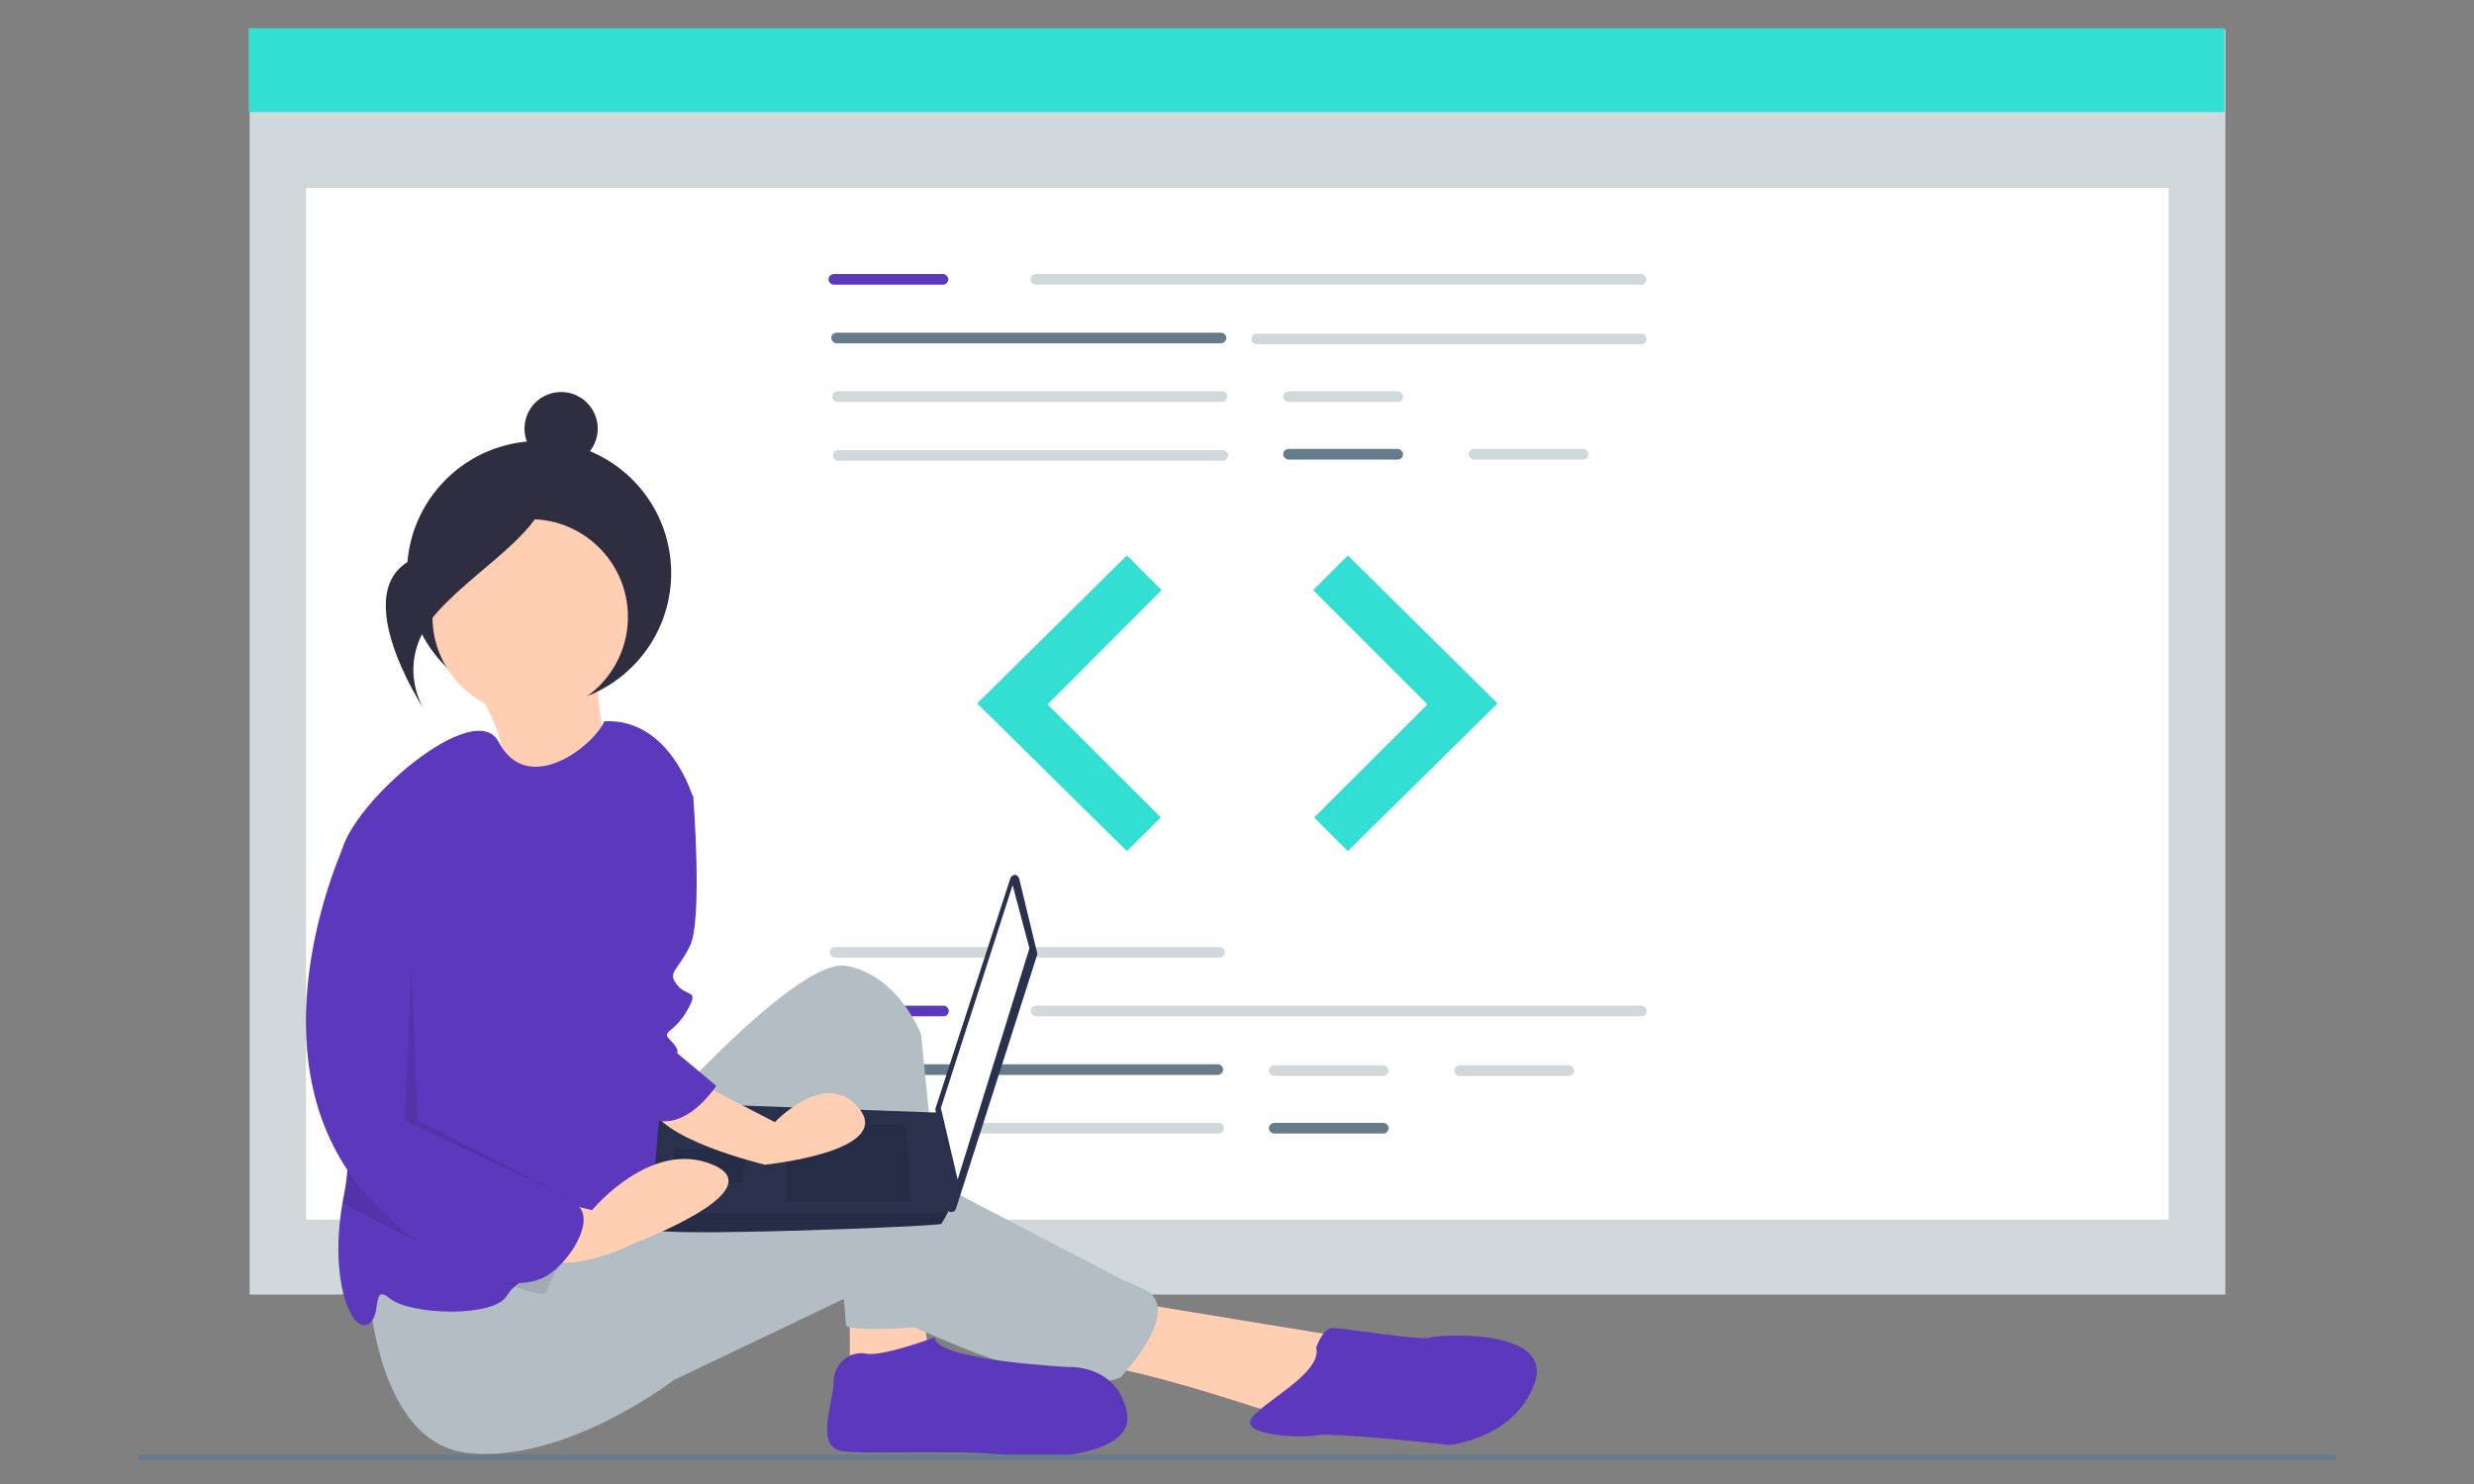 <?xml version="1.0" encoding="utf-8"?>
<!-- Generator: Adobe Illustrator 24.1.3, SVG Export Plug-In . SVG Version: 6.00 Build 0)  -->
<svg version="1.1" id="e4e5ac1e-f7c3-49db-bea6-73c2d2e1dfe0"
	 xmlns="http://www.w3.org/2000/svg" xmlns:xlink="http://www.w3.org/1999/xlink" x="0px" y="0px" viewBox="0 0 1000 600"
	 style="enable-background:new 0 0 1000 600;" xml:space="preserve">
<rect x="0" y="0" width="1000" height="600" fill="#808080" stroke="none"/>
<style type="text/css">
	.st0{fill:#D1D8DB;}
	.st1{fill:#FFFFFF;}
	.st2{fill:#33DED2;}
	.st3{fill:#667C8A;}
	.st4{fill:#5C39BC;}
	.st5{fill:#E6E6E6;}
	.st6{fill:#FFCEB3;}
	.st7{fill:#2F2E41;}
	.st8{fill:#B3BEC4;}
	.st9{fill:#2A314C;}
	.st10{opacity:0.1;enable-background:new    ;}
</style>
<rect x="100.9" y="11.9" class="st0" width="798.6" height="511.5"/>
<rect x="123.7" y="76" class="st1" width="752.9" height="417.1"/>
<rect x="100.5" y="11.4" class="st2" width="798.6" height="33.9"/>
<path class="st0" d="M663.6,115.1H418.5c-1.2-0.2-2-1.3-1.9-2.4c0.1-1,0.9-1.7,1.9-1.9h245.1c1.2,0.2,2,1.3,1.9,2.4
	C665.3,114.2,664.6,115,663.6,115.1z"/>
<path class="st3" d="M493.7,138.8H337.9c-1.2-0.2-2-1.3-1.9-2.4c0.1-1,0.9-1.7,1.9-1.9h155.9c1.2,0.2,2,1.3,1.9,2.4
	C495.5,137.9,494.7,138.7,493.7,138.8z"/>
<path class="st0" d="M663.6,139.2H507.7c-1.2-0.2-2-1.3-1.9-2.4c0.1-1,0.9-1.7,1.9-1.9h155.9c1.2,0.2,2,1.3,1.9,2.4
	C665.3,138.4,664.6,139.1,663.6,139.2z"/>
<path class="st0" d="M494.1,162.5H338.3c-1.2-0.2-2-1.3-1.9-2.4c0.1-1,0.9-1.7,1.9-1.9h155.9c1.2,0.2,2,1.3,1.9,2.4
	C495.9,161.6,495.1,162.4,494.1,162.5z"/>
<path class="st0" d="M494.5,186.3H338.6c-1.2-0.2-2-1.3-1.9-2.4c0.1-1,0.9-1.7,1.9-1.9h155.9c1.2,0.2,2,1.3,1.9,2.4
	C496.2,185.4,495.5,186.1,494.5,186.3z"/>
<path class="st0" d="M565.2,162.5h-44.6c-1.2-0.2-2-1.3-1.9-2.4c0.1-1,0.9-1.7,1.9-1.9h44.6c1.2,0.2,2,1.3,1.9,2.4
	C567,161.6,566.2,162.4,565.2,162.5L565.2,162.5z"/>
<path class="st3" d="M565.2,185.8h-44.6c-1.2-0.2-2-1.3-1.9-2.4c0.1-1,0.9-1.7,1.9-1.9h44.6c1.2,0.2,2,1.3,1.9,2.4
	C567,184.9,566.2,185.7,565.2,185.8L565.2,185.8z"/>
<path class="st0" d="M640.1,185.8h-44.6c-1.2-0.2-2-1.3-1.9-2.4c0.1-1,0.9-1.7,1.9-1.9h44.6c1.2,0.2,2,1.3,1.9,2.4
	C641.9,184.9,641.1,185.7,640.1,185.8z"/>
<path class="st4" d="M381.4,115.1h-44.6c-1.2-0.2-2-1.3-1.9-2.4c0.1-1,0.9-1.7,1.9-1.9h44.6c1.2,0.2,2,1.3,1.9,2.4
	C383.1,114.2,382.4,115,381.4,115.1z"/>
<path class="st0" d="M493.2,387.2H337.3c-1.2-0.2-2-1.3-1.9-2.4c0.1-1,0.9-1.7,1.9-1.9h155.9c1.2,0.2,2,1.3,1.9,2.4
	C494.9,386.3,494.1,387,493.2,387.2L493.2,387.2z"/>
<path class="st3" d="M492.4,434.6H336.6c-1.2-0.2-2-1.3-1.9-2.4c0.1-1,0.9-1.7,1.9-1.9h155.9c1.2,0.2,2,1.3,1.9,2.4
	C494.2,433.7,493.4,434.5,492.4,434.6z"/>
<path class="st0" d="M492.8,458.3H336.9c-1.2-0.2-2-1.3-1.9-2.4c0.1-1,0.9-1.7,1.9-1.9h155.9c1.2,0.2,2,1.3,1.9,2.4
	C494.5,457.4,493.8,458.2,492.8,458.3L492.8,458.3z"/>
<path class="st0" d="M559.4,435h-44.6c-1.2-0.2-2-1.3-1.9-2.4c0.1-1,0.9-1.7,1.9-1.9h44.6c1.2,0.2,2,1.3,1.9,2.4
	C561.1,434.1,560.3,434.9,559.4,435L559.4,435z"/>
<path class="st3" d="M559.4,458.3h-44.6c-1.2-0.2-2-1.3-1.9-2.4c0.1-1,0.9-1.7,1.9-1.9h44.6c1.2,0.2,2,1.3,1.9,2.4
	C561.1,457.4,560.3,458.2,559.4,458.3L559.4,458.3z"/>
<path class="st0" d="M634.3,435h-44.6c-1.2-0.2-2-1.3-1.9-2.4c0.1-1,0.9-1.7,1.9-1.9h44.6c1.2,0.2,2,1.3,1.9,2.4
	C636,434.1,635.3,434.9,634.3,435z"/>
<path class="st0" d="M663.8,410.9H418.6c-1.2-0.2-2-1.3-1.9-2.4c0.1-1,0.9-1.7,1.9-1.9h245.1c1.2,0.2,2,1.3,1.9,2.4
	C665.5,410,664.8,410.8,663.8,410.9z"/>
<path class="st4" d="M381.6,410.9H337c-1.2-0.2-2-1.3-1.9-2.4c0.1-1,0.9-1.7,1.9-1.9h44.6c1.2,0.2,2,1.3,1.9,2.4
	C383.3,410,382.6,410.8,381.6,410.9z"/>
<polygon class="st5" points="455.5,224.6 395,284.4 455.5,344.1 469.2,330.5 423.4,284.8 469.5,238.6 "/>
<polygon class="st5" points="544.8,224.6 605.3,284.4 544.8,344.1 531.2,330.5 577,284.8 530.8,238.6 "/>
<polygon class="st2" points="455.5,224.6 395,284.4 455.5,344.1 469.2,330.5 423.4,284.8 469.5,238.6 "/>
<polygon class="st2" points="544.8,224.6 605.3,284.4 544.8,344.1 531.2,330.5 577,284.8 530.8,238.6 "/>
<path class="st6" d="M190.8,275.2c0,0,17,26.9,10.9,34.3s45.5,7.6,45.5,7.6s-7.7-39.2-5.5-48.4L190.8,275.2z"/>
<circle class="st7" cx="217.9" cy="231.7" r="53.4"/>
<polygon class="st6" points="343.5,521 343.5,552.6 375.1,546 372.5,523.6 "/>
<path class="st6" d="M455.5,526.2l88.4,14.5l-22.4,32.9c0,0-61.9-21.1-77.8-21.1C427.8,552.5,455.5,526.2,455.5,526.2z"/>
<path class="st8" d="M255.1,463c0,0,65.8-76.4,87-72.5s30.2,27.7,30.2,27.7l11.8,117.4c0,0-42.2,3.9-42.2,0s-7.9-88.4-7.9-88.4
	s-61.9,137-95,46.2L255.1,463z"/>
<path class="st8" d="M148.5,514.4c0,0,1.3,69,40.8,73.1s83-29.5,83-29.5l71.2-34c0,0,84.4,44.6,109.5,32.8c0,0,26.3-27.7,9.3-35.6
	c-17-7.9-1.3,0-1.3,0l-101.4-52.8c0,0-19.8-5.2-54,9.3s-80.3,21.1-80.3,21.1L148.5,514.4z"/>
<circle class="st6" cx="214.3" cy="249.4" r="39.5"/>
<path class="st4" d="M271,360.1l-2.7,55.3c0,0,1.3,72.5-10.6,77.8c-6,2.7-18.1,8-29.1,13.9c-8.3,4.4-16.2,9-20.6,13.1
	c-1.1,0.9-2.2,2.2-3,3.5c-5.2,9.3-39.5,7.9-47.4,1.3s-2.7,7.9-9.3,10.6c-6.5,2.5-15.3-18.3-9.8-49.6c0.2-1.1,0.3-2,0.6-3.2
	c6-30.2-3.5-102.7-2-130.7c0.2-2.2,0.3-4.3,0.6-6.5c3.9-21.1,54.3-64,63.8-45.7c11.7,22.5,38.3,1.9,42.8-8.3
	c26.3-1.3,35.6,30.2,35.6,30.2L271,360.1z"/>
<path class="st4" d="M377.8,540.7c0,0-21.1,7.9-27.7,6.6c-6.6-1.3-13.2,3.9-13.2,11.8s-7.9,26.3,3.9,27.7s60.6-1.3,71.2,2.7
	c0,0,47.4,1.3,43.5-18.4s-23.8-18.4-23.8-18.4S377.8,550,377.8,540.7z"/>
<path class="st4" d="M532,544.8c0,0,2.7-7.9,6.6-7.9s35.6,5.2,39.5,3.9s50.1-3.9,42.2,18.4c-7.9,22.4-34.3,25-34.3,25
	s-47.4-5.2-54-3.9s-30.2,0-26.3-6.6C509.7,567.1,534.7,555.2,532,544.8z"/>
<path class="st9" d="M412,355.4l7.2,29.8c0.2,0.3,0,0.6,0,0.9l-32.8,102.6c-0.3,0.9-1.4,1.6-2.4,1.3c-0.6-0.2-1.3-0.8-1.3-1.6
	l-4.6-40c0-0.3,0-0.5,0.2-0.8l30.1-92.5c0.3-0.9,1.4-1.6,2.4-1.3C411.4,354.1,411.8,354.8,412,355.4z"/>
<polygon class="st1" points="409.3,357.9 416.1,383.4 387.1,476.9 380.3,448 "/>
<path class="st9" d="M263.6,497c1.1,3.3,115.8-1.1,116.9-2.2c0.9-1.4,1.7-2.8,2.5-4.4c1.1-2.2,2-4.4,2-4.4l-4.4-36.1L267,445.8
	c0,0-2.8,30.6-3.5,44.6C263.3,492.5,263.3,494.8,263.6,497z"/>
<polygon class="st10" points="366,454.7 368.2,485.8 318.1,485.8 318.1,454.7 "/>
<polygon class="st10" points="301.4,464.7 301.7,464.6 300.3,478 272.4,478 272.4,464.7 "/>
<path class="st10" d="M263.6,497c1.1,3.3,115.8-1.1,116.9-2.2c0.9-1.4,1.7-2.8,2.5-4.4H263.6C263.3,492.5,263.3,494.8,263.6,497z"/>
<circle class="st7" cx="226.8" cy="173.3" r="14.8"/>
<path class="st7" d="M222.3,189.5c0,0-15.1,25.2-50.6,34.8c-35.3,9.5-0.3,62.5-0.3,62.5s-12.8-19.4,5.7-39.7
	S225.2,212.7,222.3,189.5z"/>
<path class="st10" d="M228.6,507.1c-3.3,6.1-7.1,12.6-7.7,15.1c-0.5,1.7-5.2,0.8-12.9-2c-15.3-5.8-41.6-18.9-66.3-32.1
	c-1.1-0.6-2.2-1.3-3.2-2c0.2-1.1,0.3-2,0.6-3.2c6-30.2-3.5-102.7-2-130.7l11.2-3.8l22.4,21.1v89.6c0,0,58,31.7,61.9,34.3
	C234.8,494.7,232,500.8,228.6,507.1z"/>
<path class="st6" d="M277.6,435.3l35.6,18.4c0,0,21.1-22.4,34.3-5.2c13.2,17.2-38.3,22.4-38.3,22.4s-44.9-10.6-46.2-25
	S277.6,435.3,277.6,435.3z"/>
<path class="st6" d="M218.2,484.1l21.1,5.2c0,0,23.8-29,48.8-18.4s-31.7,31.7-31.7,31.7s-30.2,15.8-42.2,2.7
	C202.3,492.1,218.2,484.1,218.2,484.1z"/>
<path class="st4" d="M264.4,310c1.3,1.3,15.8,11.8,15.8,11.8s3.9,50.1-1.3,60.6c-5.2,10.6-9.3,10.6-5.2,15.8s9.3,1.3,3.9,10.6
	c-5.4,9.3-10.6,7.9-6.6,11.8c3.9,3.9,2.7,5.2,2.7,5.2l15.8,13.2c0,0-9.8,15.4-22.1,14.3c-12.3-1.1-22.8-60.5-22.8-60.5L264.4,310z"
	/>
<path class="st4" d="M148.5,341.7c-3.4,0.6-6.8,1.2-10.2,1.8c-4,9.3-33.1,80.7,3.9,132.1c19,26.3,58.7,52,78.8,40.2
	c9.4-5.6,20.4-23.2,11.8-29c-3.9-2.7-61.9-34.3-61.9-34.3v-89.6L148.5,341.7z"/>
<polygon class="st10" points="166.3,389.7 163.6,453.1 233.4,486 168.8,453.1 "/>
<rect x="56" y="588.1" class="st3" width="888" height="2.2"/>
</svg>
